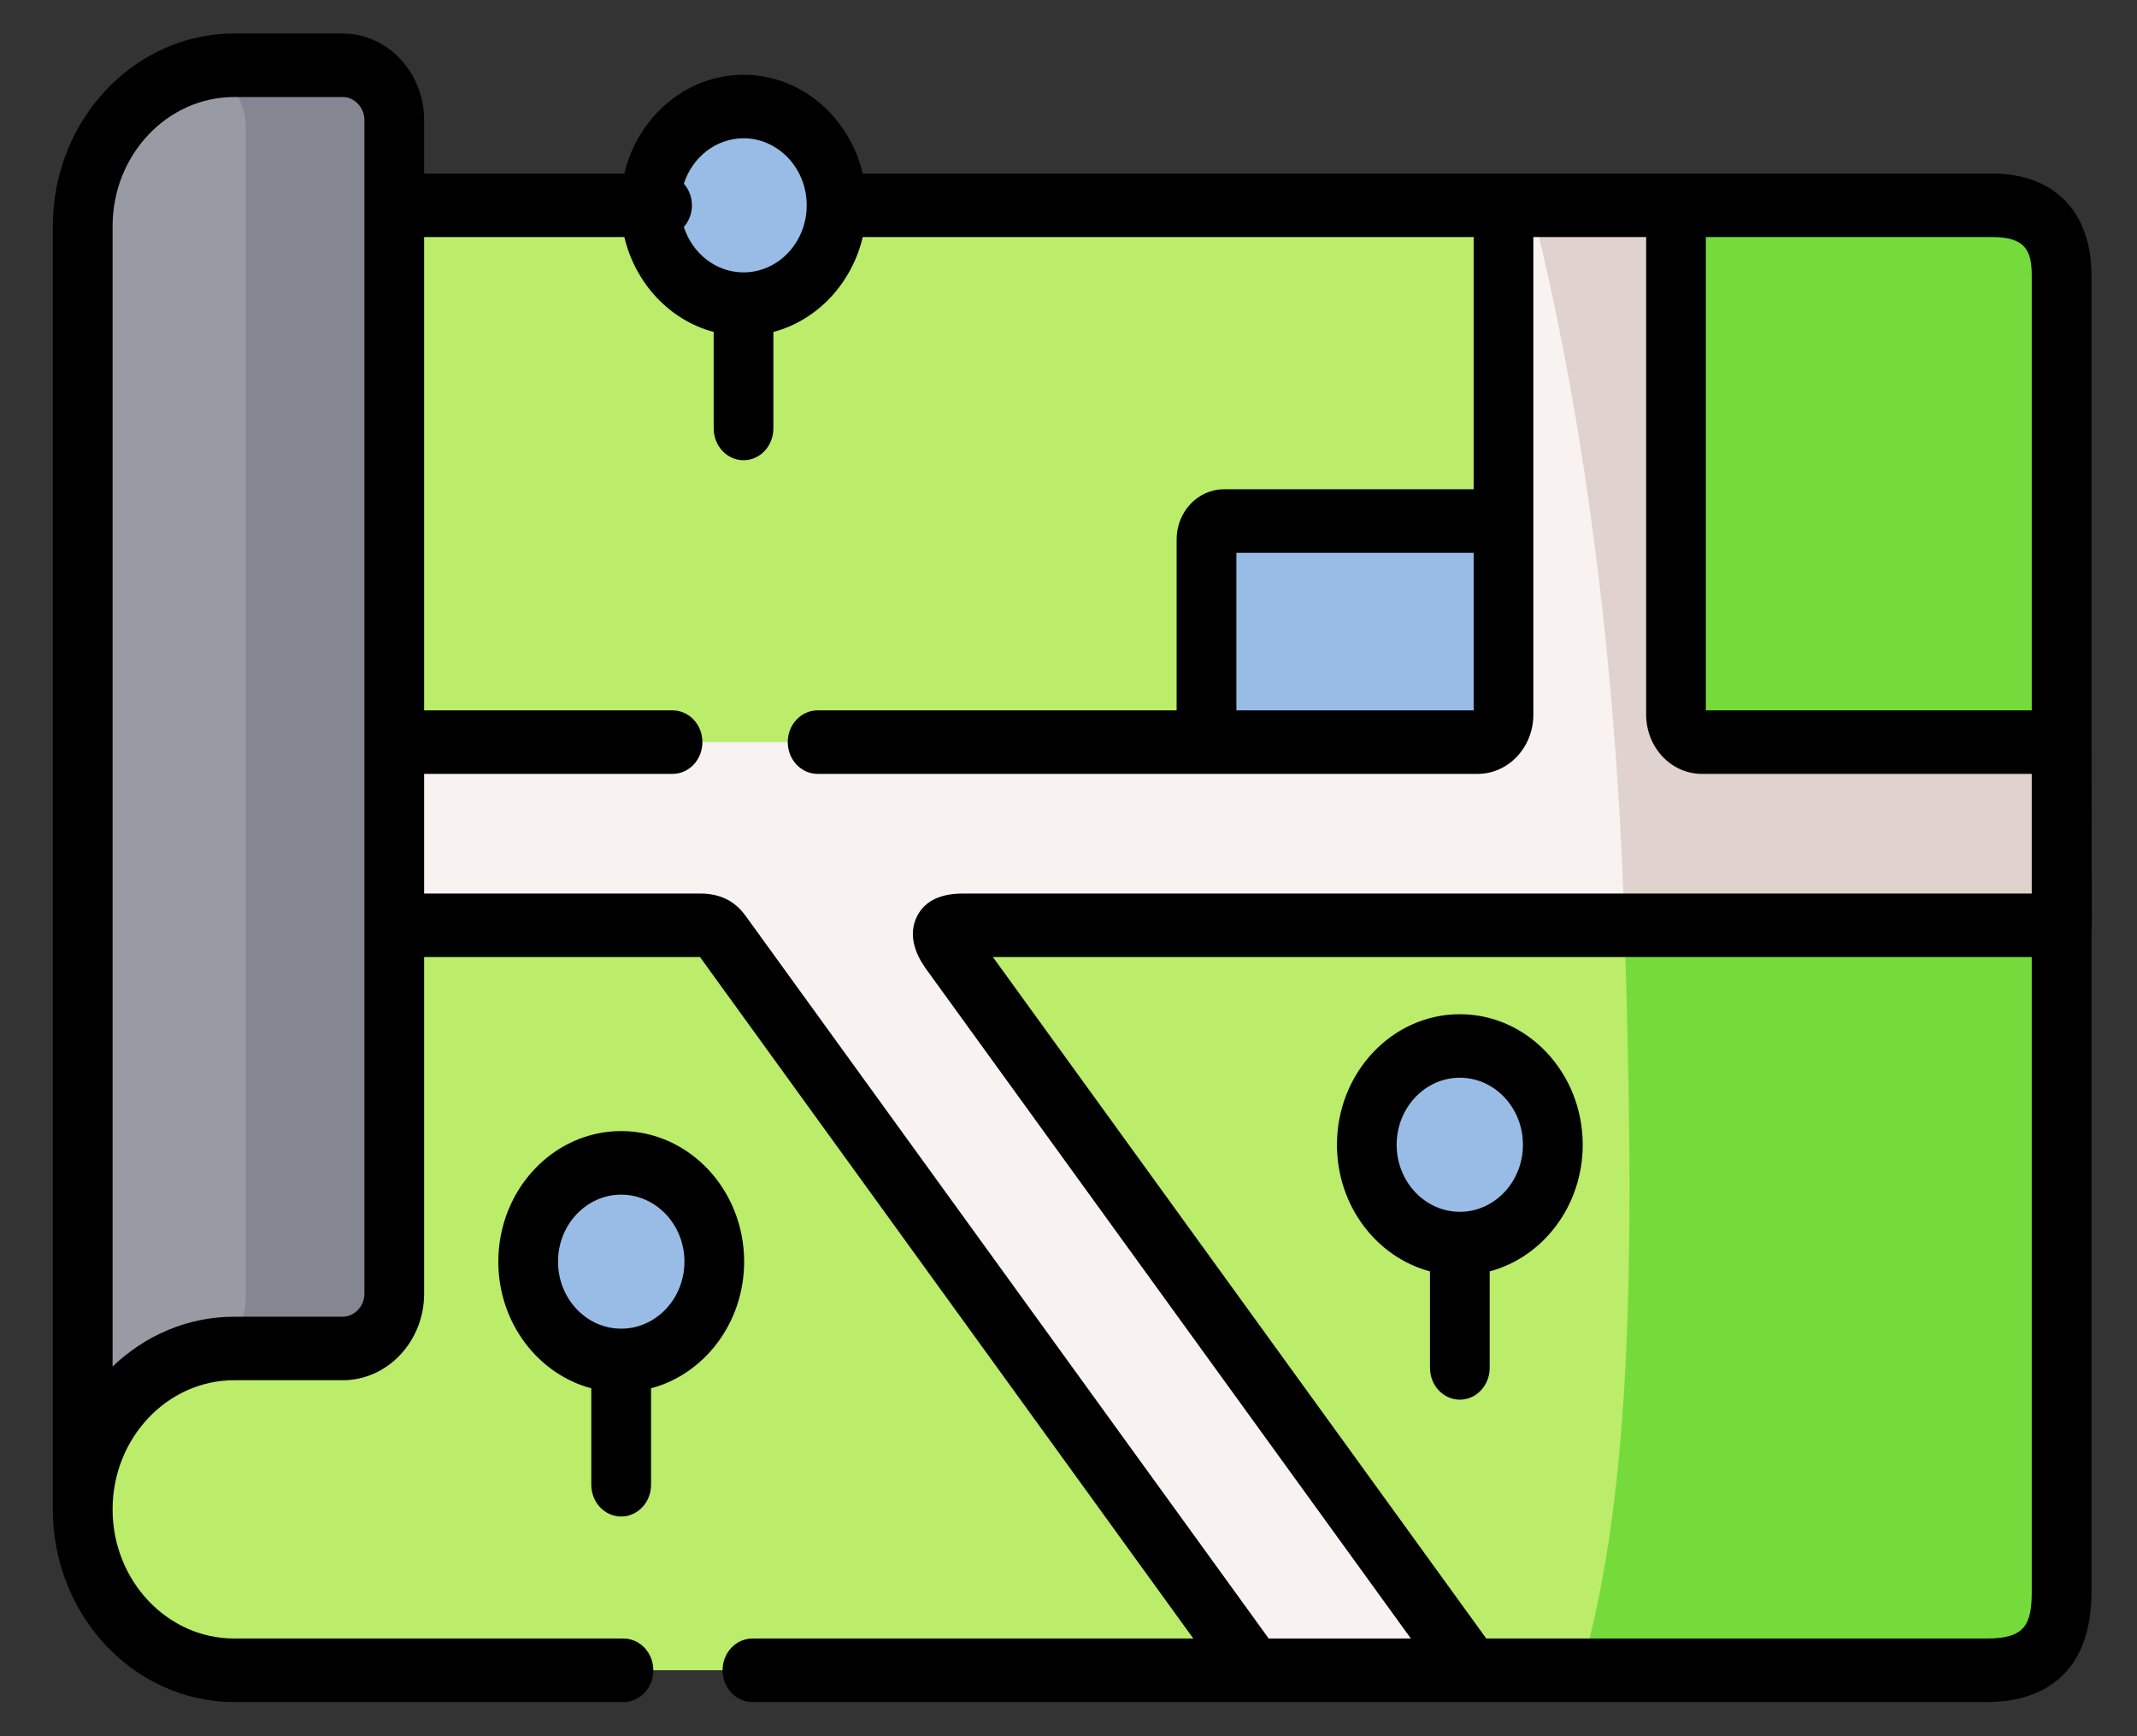 <svg width="32" height="26" viewBox="0 0 32 26" fill="none" xmlns="http://www.w3.org/2000/svg">
<rect x="0" y="0" width="32" height="26" fill="#333333" stroke="none"/>
<path fill-rule="evenodd" clip-rule="evenodd" d="M29.832 3.075H5.904C3.809 8.124 1.238 11.361 1.238 16.956V22.603C1.238 23.928 2.259 25.012 3.507 25.012H29.757C30.699 25.012 30.871 24.425 30.871 23.831V4.131C30.871 3.701 30.746 3.075 29.832 3.075Z" fill="#BBEC6A"/>
<path fill-rule="evenodd" clip-rule="evenodd" d="M30.871 13.857H24.326C24.471 18.516 24.475 22.267 23.674 25.012H29.757C30.699 25.012 30.871 24.425 30.871 23.831V13.857H30.871Z" fill="#75DB3A"/>
<path fill-rule="evenodd" clip-rule="evenodd" d="M22.127 11.113H5.907L4.763 12.363L5.907 13.857H10.478C10.652 13.857 10.737 13.905 10.808 14.002L18.778 25.012H22.036L14.248 14.255C14.047 13.979 14.052 13.857 14.449 13.857H30.876L30.871 11.112L25.484 11.113C25.271 11.113 25.097 10.928 25.097 10.702V3.075H22.514V10.702C22.514 10.928 22.34 11.113 22.127 11.113Z" fill="#F8F2F0"/>
<path fill-rule="evenodd" clip-rule="evenodd" d="M22.514 7.802H18.327C18.258 7.802 18.192 7.832 18.143 7.883C18.094 7.935 18.067 8.006 18.067 8.079V11.113H22.127C22.34 11.113 22.514 10.928 22.514 10.702V7.871V7.802Z" fill="#98BCE5"/>
<path fill-rule="evenodd" clip-rule="evenodd" d="M30.871 11.111L25.484 11.113C25.271 11.113 25.097 10.928 25.097 10.702V3.075H22.928C23.697 6.095 24.199 9.804 24.326 13.857H30.877L30.871 11.111Z" fill="#E0D2CE"/>
<path fill-rule="evenodd" clip-rule="evenodd" d="M25.097 3.075V10.702C25.097 10.928 25.271 11.113 25.484 11.113L30.871 11.112V4.131C30.871 3.701 30.746 3.075 29.832 3.075H25.097Z" fill="#75DB3A"/>
<path fill-rule="evenodd" clip-rule="evenodd" d="M5.904 11.113V1.798C5.904 1.348 5.556 0.978 5.131 0.978H3.507C2.259 0.978 1.238 2.062 1.238 3.387V22.603C1.238 21.278 2.259 20.193 3.507 20.193H5.131C5.556 20.193 5.904 19.823 5.904 19.373V13.857V11.113Z" fill="#989BA3"/>
<path fill-rule="evenodd" clip-rule="evenodd" d="M5.904 1.798C5.904 1.348 5.556 0.978 5.131 0.978H3.507C3.299 0.978 3.098 1.006 2.907 1.064C3.333 1.064 3.679 1.432 3.679 1.884V19.459C3.679 19.797 3.485 20.089 3.208 20.215C3.307 20.2 3.407 20.193 3.507 20.193H5.131C5.556 20.193 5.904 19.823 5.904 19.373L5.904 1.798Z" fill="#848791"/>
<path fill-rule="evenodd" clip-rule="evenodd" d="M10.696 18.893C10.696 18.076 10.072 17.414 9.302 17.414C8.532 17.414 7.909 18.076 7.909 18.893C7.909 19.71 8.532 20.373 9.302 20.373C10.072 20.373 10.696 19.71 10.696 18.893ZM12.527 3.075C12.527 2.258 11.903 1.595 11.134 1.595C10.365 1.595 9.741 2.258 9.741 3.075C9.741 3.892 10.365 4.554 11.134 4.554C11.903 4.554 12.527 3.892 12.527 3.075ZM23.253 17.143C23.253 16.326 22.629 15.663 21.86 15.663C21.091 15.663 20.467 16.326 20.467 17.143C20.467 17.96 21.091 18.622 21.86 18.622C22.629 18.622 23.253 17.96 23.253 17.143Z" fill="#98BCE5"/>
<path d="M31.319 11.113V4.131C31.319 3.172 30.763 2.599 29.832 2.599H12.919C12.718 1.75 11.994 1.12 11.134 1.12C10.274 1.12 9.55 1.75 9.349 2.599H6.351V1.798C6.351 1.084 5.804 0.502 5.131 0.502H3.507C2.009 0.502 0.791 1.796 0.791 3.387V22.603C0.791 24.194 2.009 25.488 3.507 25.488H9.335C9.454 25.488 9.568 25.438 9.652 25.349C9.736 25.26 9.783 25.139 9.783 25.012C9.783 24.886 9.736 24.765 9.652 24.676C9.568 24.587 9.454 24.537 9.335 24.537H3.507C2.503 24.537 1.686 23.669 1.686 22.603C1.686 21.537 2.503 20.669 3.507 20.669H5.131C5.804 20.669 6.351 20.087 6.351 19.373V14.332H10.482L17.869 24.537H11.268C11.149 24.537 11.035 24.587 10.951 24.676C10.867 24.765 10.82 24.886 10.82 25.012C10.82 25.139 10.867 25.26 10.951 25.349C11.035 25.438 11.149 25.488 11.268 25.488H29.757C30.34 25.488 31.319 25.273 31.319 23.831V13.925C31.322 13.902 31.324 13.879 31.324 13.856L31.319 11.113ZM11.134 2.071C11.655 2.071 12.08 2.521 12.08 3.075C12.08 3.628 11.655 4.079 11.134 4.079C10.72 4.079 10.367 3.794 10.24 3.399C10.318 3.311 10.361 3.195 10.361 3.075C10.361 2.954 10.318 2.838 10.24 2.751C10.367 2.356 10.72 2.071 11.134 2.071ZM5.457 19.373C5.457 19.56 5.308 19.718 5.131 19.718H3.507C2.807 19.718 2.168 20.001 1.686 20.464V3.387C1.686 2.321 2.503 1.453 3.507 1.453H5.131C5.308 1.453 5.457 1.611 5.457 1.798V19.373ZM30.424 23.831C30.424 24.319 30.328 24.537 29.757 24.537H22.256L14.868 14.332H30.424V23.831ZM30.424 13.381H14.449C14.296 13.381 13.889 13.381 13.724 13.739C13.562 14.09 13.803 14.422 13.893 14.546L21.127 24.537H18.998L11.161 13.71C10.996 13.486 10.78 13.381 10.478 13.381H6.351V11.589H10.071C10.189 11.589 10.303 11.539 10.387 11.45C10.471 11.361 10.518 11.239 10.518 11.113C10.518 10.987 10.471 10.866 10.387 10.777C10.303 10.688 10.189 10.638 10.071 10.638H6.351V3.55H9.349C9.514 4.247 10.031 4.797 10.687 4.971V6.416C10.687 6.542 10.734 6.663 10.818 6.753C10.902 6.842 11.015 6.892 11.134 6.892C11.253 6.892 11.366 6.842 11.45 6.753C11.534 6.663 11.581 6.542 11.581 6.416V4.971C12.237 4.797 12.754 4.247 12.919 3.55H22.067V7.327H18.327C17.937 7.327 17.619 7.664 17.619 8.079V10.638H12.243C12.124 10.638 12.011 10.688 11.927 10.777C11.843 10.866 11.796 10.987 11.796 11.113C11.796 11.239 11.843 11.361 11.927 11.45C12.011 11.539 12.124 11.589 12.243 11.589H22.127C22.587 11.589 22.961 11.191 22.961 10.702V3.55H24.65V10.702C24.65 11.191 25.024 11.589 25.484 11.589H30.424V13.381ZM22.067 8.278V10.638H18.514V8.278H22.067ZM30.424 10.638H25.544V3.55H29.832C30.33 3.55 30.424 3.754 30.424 4.131V10.638Z" fill="black"/>
<path d="M9.302 22.71C9.42 22.71 9.534 22.66 9.618 22.571C9.702 22.482 9.749 22.361 9.749 22.235V20.79C10.549 20.577 11.143 19.808 11.143 18.893C11.143 17.815 10.317 16.938 9.302 16.938C8.287 16.938 7.462 17.815 7.462 18.893C7.462 19.808 8.055 20.577 8.854 20.79V22.235C8.854 22.361 8.902 22.482 8.985 22.571C9.069 22.66 9.183 22.71 9.302 22.71ZM8.356 18.893C8.356 18.34 8.78 17.89 9.302 17.89C9.824 17.89 10.249 18.34 10.249 18.893C10.249 19.447 9.824 19.897 9.302 19.897C8.78 19.897 8.356 19.447 8.356 18.893ZM21.413 19.039V20.484C21.413 20.747 21.613 20.96 21.86 20.96C22.107 20.96 22.307 20.747 22.307 20.484V19.039C23.106 18.826 23.7 18.057 23.7 17.143C23.7 16.065 22.874 15.188 21.86 15.188C20.845 15.188 20.02 16.065 20.02 17.143C20.02 18.057 20.613 18.826 21.413 19.039ZM21.86 16.139C22.381 16.139 22.805 16.589 22.805 17.143C22.805 17.696 22.381 18.147 21.86 18.147C21.338 18.147 20.914 17.696 20.914 17.143C20.914 16.589 21.338 16.139 21.86 16.139Z" fill="black"/>
</svg>
